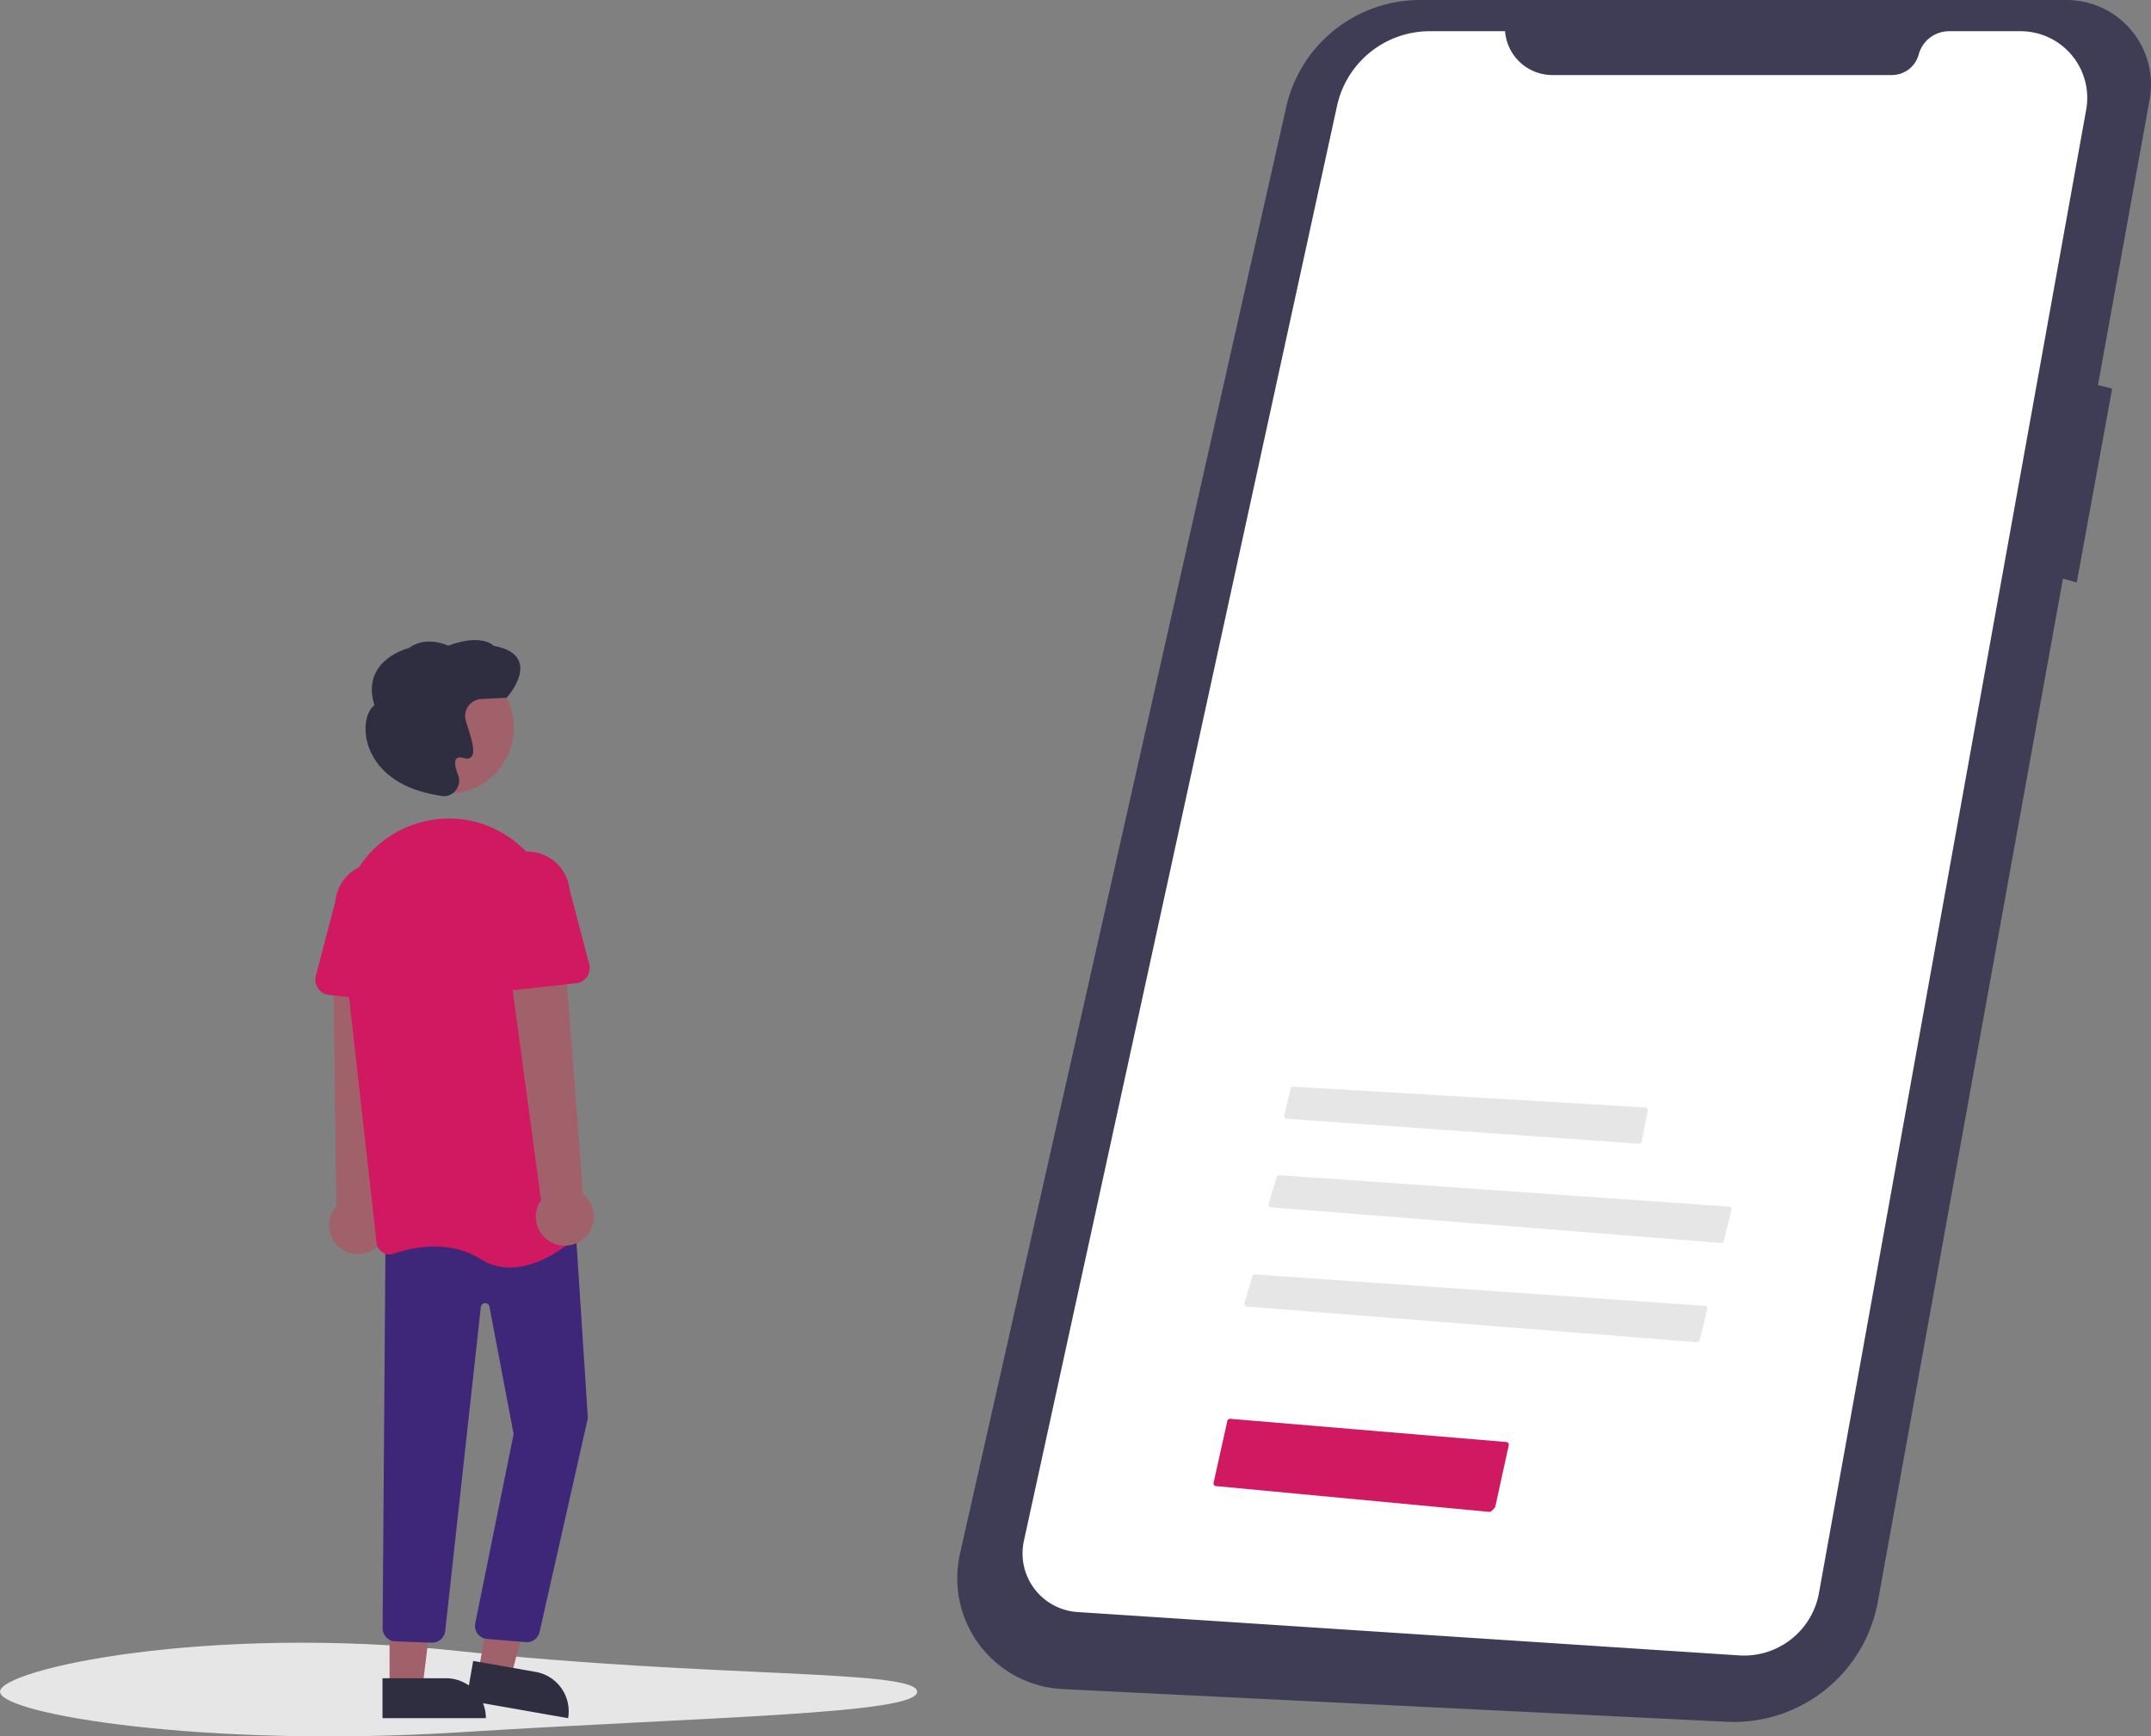 <svg xmlns="http://www.w3.org/2000/svg" width="667.5" height="538.928" viewBox="0 0 667.5 538.928">
  <rect x="0" y="0" width="667.5" height="538.928" fill="#808080" stroke="none"/>
  <defs>
    <style>
      .cls-1 {
        fill: #3f3d56;
      }

      .cls-2 {
        fill: #fff;
      }

      .cls-3 {
        fill: #e6e6e6;
      }

      .cls-4 {
        fill: #d01961;
      }

      .cls-5 {
        fill: #a0616a;
      }

      .cls-6 {
        fill: #2f2e41;
      }

      .cls-7 {
        fill: #3e2679;
      }
    </style>
  </defs>
  <g id="Group_6" data-name="Group 6" transform="translate(-231.222 -124.997)">
    <path id="Path_80" data-name="Path 80" class="cls-1" d="M932.041,124.769H731.674A42.594,42.594,0,0,0,690.121,158L588.882,607.058a34.425,34.425,0,0,0,31.888,41.955l205.979,10.148a45.479,45.479,0,0,0,46.991-37.33L931.173,304.34l4.273,1.221,10.992-60.177-4.4-1.1,16.031-88.624a26.225,26.225,0,0,0-26.023-30.894Z" transform="translate(-59.768 0.231)"/>
    <path id="Path_81" data-name="Path 81" class="cls-2" d="M762.12,136.4H738.734a29.436,29.436,0,0,0-28.759,23.16L612.8,604.954a18.237,18.237,0,0,0,16.629,22.087L834.734,640.5a23.622,23.622,0,0,0,24.793-19.383L942.45,160.752A20.69,20.69,0,0,0,922.088,136.4H899.9a9.764,9.764,0,0,0-9.429,7.226h0a8.62,8.62,0,0,1-8.327,6.38H776.815a14.739,14.739,0,0,1-14.7-13.6Z" transform="translate(-63.839 -1.714)"/>
    <path id="Path_94" data-name="Path 94" class="cls-3" d="M712.673,529.535a.833.833,0,0,0-.81.644l-1.934,8.291a.833.833,0,0,0,.749,1.02l109.279,7.767a.84.84,0,0,0,.877-.672l1.86-9.592a.833.833,0,0,0-.768-.989l-109.2-6.466Z" transform="translate(-80.154 -67.281)"/>
    <path id="Path_95" data-name="Path 95" class="cls-3" d="M844.461,583.582a.833.833,0,0,0,.875-.631l2.368-9.612a.833.833,0,0,0-.749-1.03L707.4,562.549a.824.824,0,0,0-.857.594l-2.461,8.306a.833.833,0,0,0,.731,1.066Z" transform="translate(-79.174 -72.812)"/>
    <path id="Path_96" data-name="Path 96" class="cls-3" d="M835.461,620.582a.833.833,0,0,0,.875-.631l2.368-9.612a.833.833,0,0,0-.749-1.03L698.4,599.549a.824.824,0,0,0-.857.594l-2.461,8.306a.833.833,0,0,0,.731,1.066Z" transform="translate(-77.668 -79.001)"/>
    <path id="Path_79" data-name="Path 79" class="cls-3" d="M451.707,748.954c0,6.969-63.791,7.711-142.3,12.618-78.443,4.9-142.3-5.649-142.3-12.618s64.159-20.99,142.3-12.618C387.916,744.747,451.707,741.985,451.707,748.954Z" transform="translate(64.123 -98.903)"/>
    <path id="Path_97" data-name="Path 97" class="cls-4" d="M769.262,682.478c.411.043,1.638-1.243,1.734-1.645l4.159-19.011a.833.833,0,0,0-.738-1.033l-85.7-7.208a.848.848,0,0,0-.883.649l-4.271,19.222a.833.833,0,0,0,.735,1.01Z" transform="translate(-75.744 -88.226)"/>
    <path id="Path_111" data-name="Path 111" class="cls-5" d="M312.252,552.234a8.946,8.946,0,0,0,1.317-13.657l3.47-77.459L299.373,463.1l1.027,75.766a8.993,8.993,0,0,0,11.853,13.363Z" transform="translate(35.227 -39.595)"/>
    <path id="Path_112" data-name="Path 112" class="cls-5" d="M69.534,567.175l10.055,1.768L89.527,531l-13.175-2.609Z" transform="translate(310.173 76.584)"/>
    <path id="Path_113" data-name="Path 113" class="cls-6" d="M0,0H32.086V12.4H12.4A12.4,12.4,0,0,1,0,0Z" transform="translate(407.514 658.271) rotate(-170.029)"/>
    <path id="Path_114" data-name="Path 114" class="cls-5" d="M36.392,573.1H46.6l4.856-39.378H36.39Z" transform="translate(315.717 75.693)"/>
    <path id="Path_115" data-name="Path 115" class="cls-6" d="M0,0H32.086V12.4H12.4A12.4,12.4,0,0,1,0,0H0Z" transform="translate(382.005 658.273) rotate(179.997)"/>
    <path id="Path_116" data-name="Path 116" class="cls-7" d="M362.811,690.406a3.933,3.933,0,0,1-.476-.028l-12.016-.989a4.064,4.064,0,0,1-3.533-4.712l11.929-58.858-7.495-39.533a1.355,1.355,0,0,0-2.681.133L337.5,686.868a4.1,4.1,0,0,1-4.338,3.695l-11.321-.421a4.07,4.07,0,0,1-3.777-3.856l.9-121.385,58.691-7.336,4.1,63.321-.017.067L366.757,687.3a4.069,4.069,0,0,1-3.946,3.105Z" transform="translate(31.891 -55.727)"/>
    <circle id="Ellipse_16" data-name="Ellipse 16" class="cls-5" cx="20.453" cy="20.453" r="20.453" transform="translate(349.757 330.428)"/>
    <path id="Path_117" data-name="Path 117" class="cls-4" d="M355.045,549.472A16.747,16.747,0,0,1,346,546.886c-9.909-6.192-21.16-3.731-26.986-1.713a4.063,4.063,0,0,1-3.515-.4,4.006,4.006,0,0,1-1.852-2.958L303.057,447.2a33.155,33.155,0,0,1,22.707-35.441h0q.842-.264,1.711-.5a32.95,32.95,0,0,1,27.457,4.766,33.476,33.476,0,0,1,14.3,24.443l8.919,95.253a4,4,0,0,1-1.272,3.337C373.748,541.945,364.673,549.471,355.045,549.472Z" transform="translate(34.436 -31.062)"/>
    <path id="Path_118" data-name="Path 118" class="cls-4" d="M321.137,470.275l-23.9-2.628a4.761,4.761,0,0,1-4.085-5.941l6.084-23.188a13.223,13.223,0,1,1,26.278,2.967l.9,23.878a4.761,4.761,0,0,1-5.278,4.913Z" transform="translate(36.084 -33.85)"/>
    <path id="Path_119" data-name="Path 119" class="cls-5" d="M388.428,548.269a8.946,8.946,0,0,0-.338-13.713l-5.89-77.312-17.312,3.9,10.159,75.29a8.993,8.993,0,0,0,13.377,11.838Z" transform="translate(24.058 -38.947)"/>
    <path id="Path_120" data-name="Path 120" class="cls-4" d="M356.614,464.689a4.756,4.756,0,0,1-1.514-3.664l.9-23.878a13.222,13.222,0,1,1,26.277-2.967l6.084,23.188a4.761,4.761,0,0,1-4.085,5.941l-23.9,2.628a4.755,4.755,0,0,1-3.764-1.249Z" transform="translate(25.696 -33.125)"/>
    <path id="Path_121" data-name="Path 121" class="cls-6" d="M336.038,392.04a4.732,4.732,0,0,1-1.083-.126l-.1-.025c-17.982-2.748-21.956-13.167-22.828-17.516-.9-4.5.125-8.85,2.448-10.539-1.267-4-1.063-7.545.605-10.544,2.915-5.229,9.227-6.995,10.076-7.215,5.045-3.721,11.08-1.237,12.179-.734,9.759-3.61,13.49-.605,14.163.066,4.362.784,7.021,2.468,7.9,5.01,1.658,4.772-3.585,10.709-3.809,10.96l-.117.13-7.811.372a5.294,5.294,0,0,0-4.98,6.093h0a24.655,24.655,0,0,0,.8,2.794c1.332,4.169,2.332,7.73,1.044,9.084a2.09,2.09,0,0,1-2.186.379c-1.222-.326-2.05-.258-2.463.2-.641.715-.446,2.527.551,5.1a4.779,4.779,0,0,1-.871,4.869,4.637,4.637,0,0,1-3.519,1.638Z" transform="translate(32.956 -19.936)"/>
  </g>
</svg>
